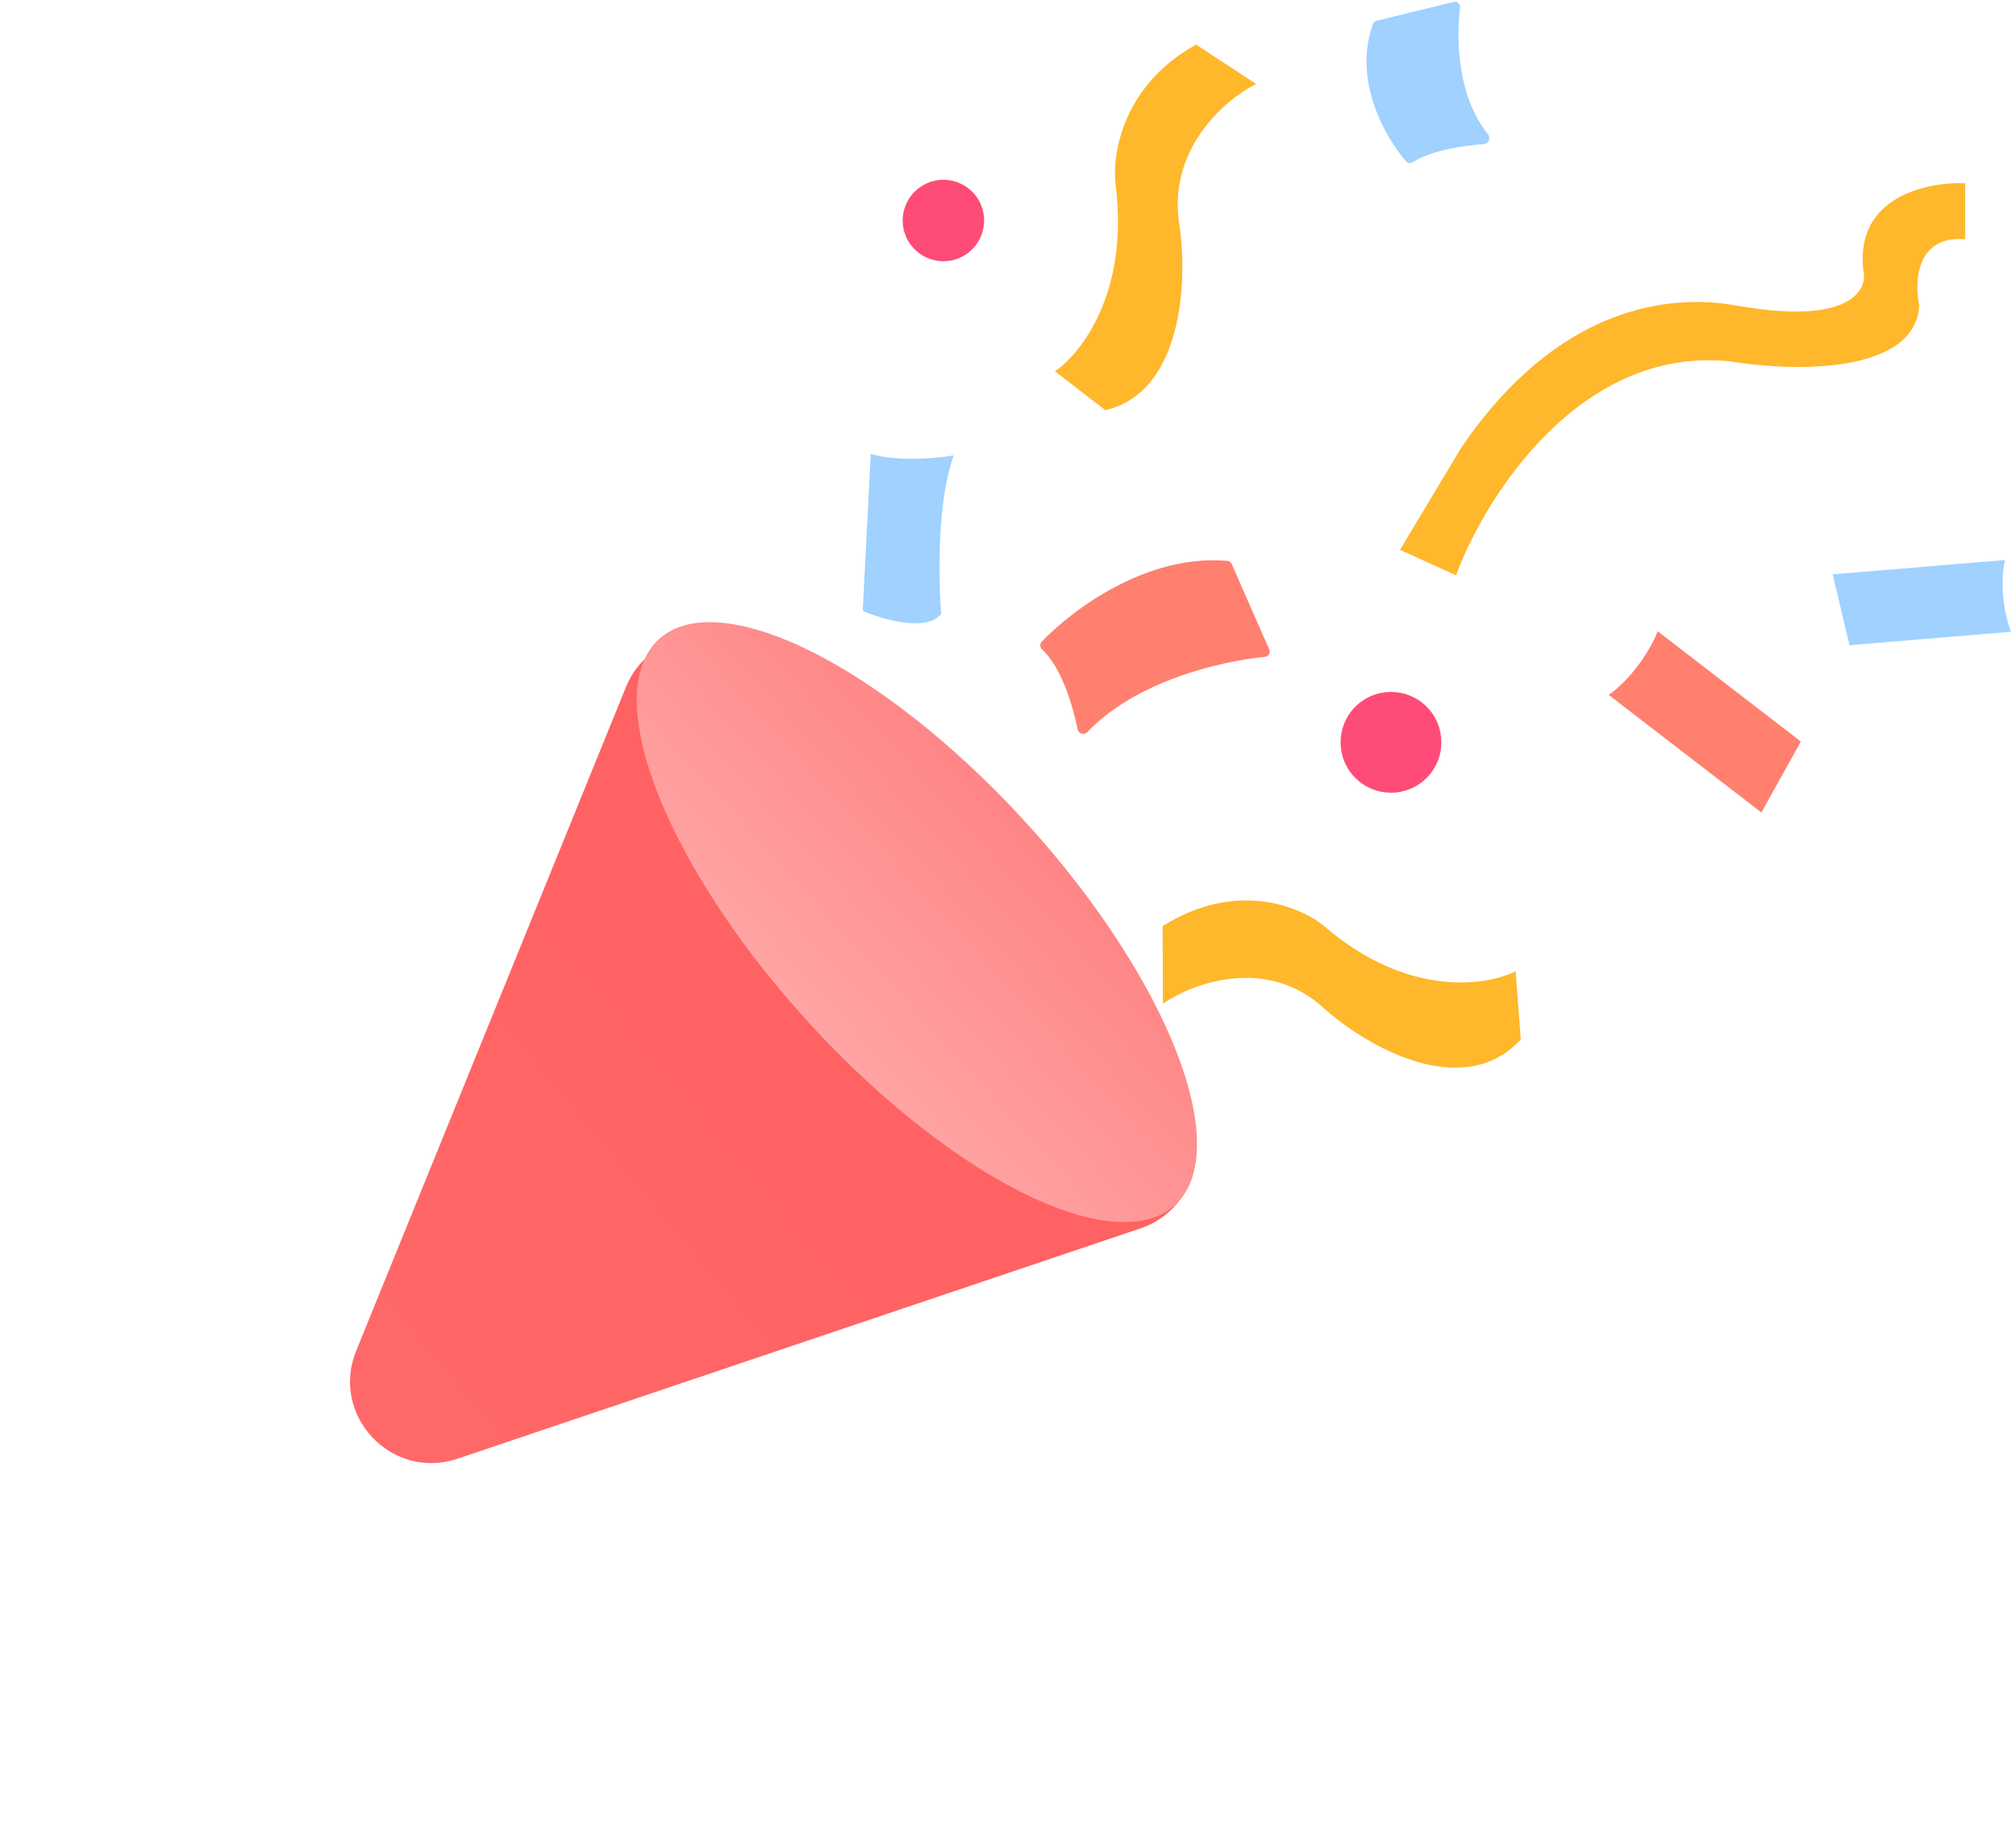 <svg width="198" height="180" viewBox="0 0 198 180" fill="none" xmlns="http://www.w3.org/2000/svg">
<path d="M44.949 143.258C38.463 145.446 32.404 139.007 34.982 132.666L61.479 67.471C63.666 62.091 70.676 60.76 74.682 64.964L115.25 107.542C119.286 111.778 117.559 118.771 112.015 120.641L44.949 143.258Z" fill="url(#paint0_linear_1646_8524)"/>
<path opacity="0.5" d="M134.852 2.346C132.842 7.818 135.988 13.395 138.092 15.85C138.263 16.049 138.559 16.066 138.78 15.923C140.526 14.79 143.643 14.306 145.762 14.151C146.207 14.119 146.433 13.547 146.152 13.2C143.148 9.491 143.001 3.855 143.4 0.761C143.446 0.401 143.119 0.098 142.767 0.184L135.195 2.042C135.038 2.08 134.908 2.194 134.852 2.346Z" fill="#42A4FF"/>
<path d="M120.559 55.088C112.669 54.381 105.362 59.834 102.306 63.03C102.101 63.244 102.14 63.585 102.357 63.787C104.232 65.533 105.352 69.212 105.838 71.636C105.924 72.064 106.49 72.22 106.791 71.903C111.555 66.876 119.901 64.93 124.242 64.507C124.588 64.474 124.803 64.113 124.663 63.795L120.964 55.381C120.892 55.218 120.737 55.104 120.559 55.088Z" fill="#FF806F"/>
<path opacity="0.5" d="M180 56.408L181.644 63.367L197.5 62.048C196.396 59.017 196.649 56.087 196.914 55L180 56.408Z" fill="#42A4FF"/>
<path d="M172.995 79.797L176.869 72.827L162.812 62C161.445 65.326 159.034 67.551 158 68.248L172.995 79.797Z" fill="#FF806F"/>
<path d="M114.22 98.563L114.187 90.954C121.506 86.354 127.868 89.085 130.134 91.025C138.292 98.011 146.015 96.841 148.857 95.383L149.362 102.094C143.654 108.252 134.2 102.707 130.186 99.165C124.519 93.806 117.18 96.531 114.22 98.563Z" fill="#FFB72B"/>
<path d="M123.37 8.249L117.476 4.381C110.249 8.361 109.194 15.217 109.569 18.147C110.922 28.697 106.157 34.756 103.606 36.466L108.566 40.288C116.199 38.481 116.612 27.543 115.865 22.3C114.533 14.716 120.313 9.773 123.37 8.249Z" fill="#FFB72B"/>
<circle cx="92.657" cy="21.657" r="4" transform="rotate(44.843 92.657 21.657)" fill="#FF4B77"/>
<circle cx="136.614" cy="72.905" r="4.95" transform="rotate(44.843 136.614 72.905)" fill="#FF4B77"/>
<path opacity="0.5" d="M84.731 59.992L85.522 44.579C88.177 45.372 92.065 45.005 93.677 44.722C92.014 49.275 92.162 56.991 92.445 60.28C91.045 62.107 86.719 60.849 84.731 59.992Z" fill="#42A4FF"/>
<path d="M170 35.5C155.2 33.9 145.833 48.833 143 56.5L137.5 54L143.5 44C153 30 164 28.839 170.5 30C181.7 32 183.5 28.5 183 26.5C182.2 19.299 189.333 17.833 193 18V23.5C188.2 23.1 188 27.666 188.5 30C188.1 36.8 176 36.5 170 35.5Z" fill="#FFB72B"/>
<ellipse cx="90.055" cy="90.564" rx="37.612" ry="14.5" transform="rotate(47.646 90.055 90.564)" fill="url(#paint1_linear_1646_8524)"/>
<defs>
<linearGradient id="paint0_linear_1646_8524" x1="79.5" y1="102" x2="-47.5" y2="208" gradientUnits="userSpaceOnUse">
<stop stop-color="#FF6262"/>
<stop offset="1" stop-color="#FF7575"/>
</linearGradient>
<linearGradient id="paint1_linear_1646_8524" x1="90.055" y1="76.064" x2="90.055" y2="105.064" gradientUnits="userSpaceOnUse">
<stop stop-color="#FF8585"/>
<stop offset="1" stop-color="#FFA4A4"/>
</linearGradient>
</defs>
</svg>

